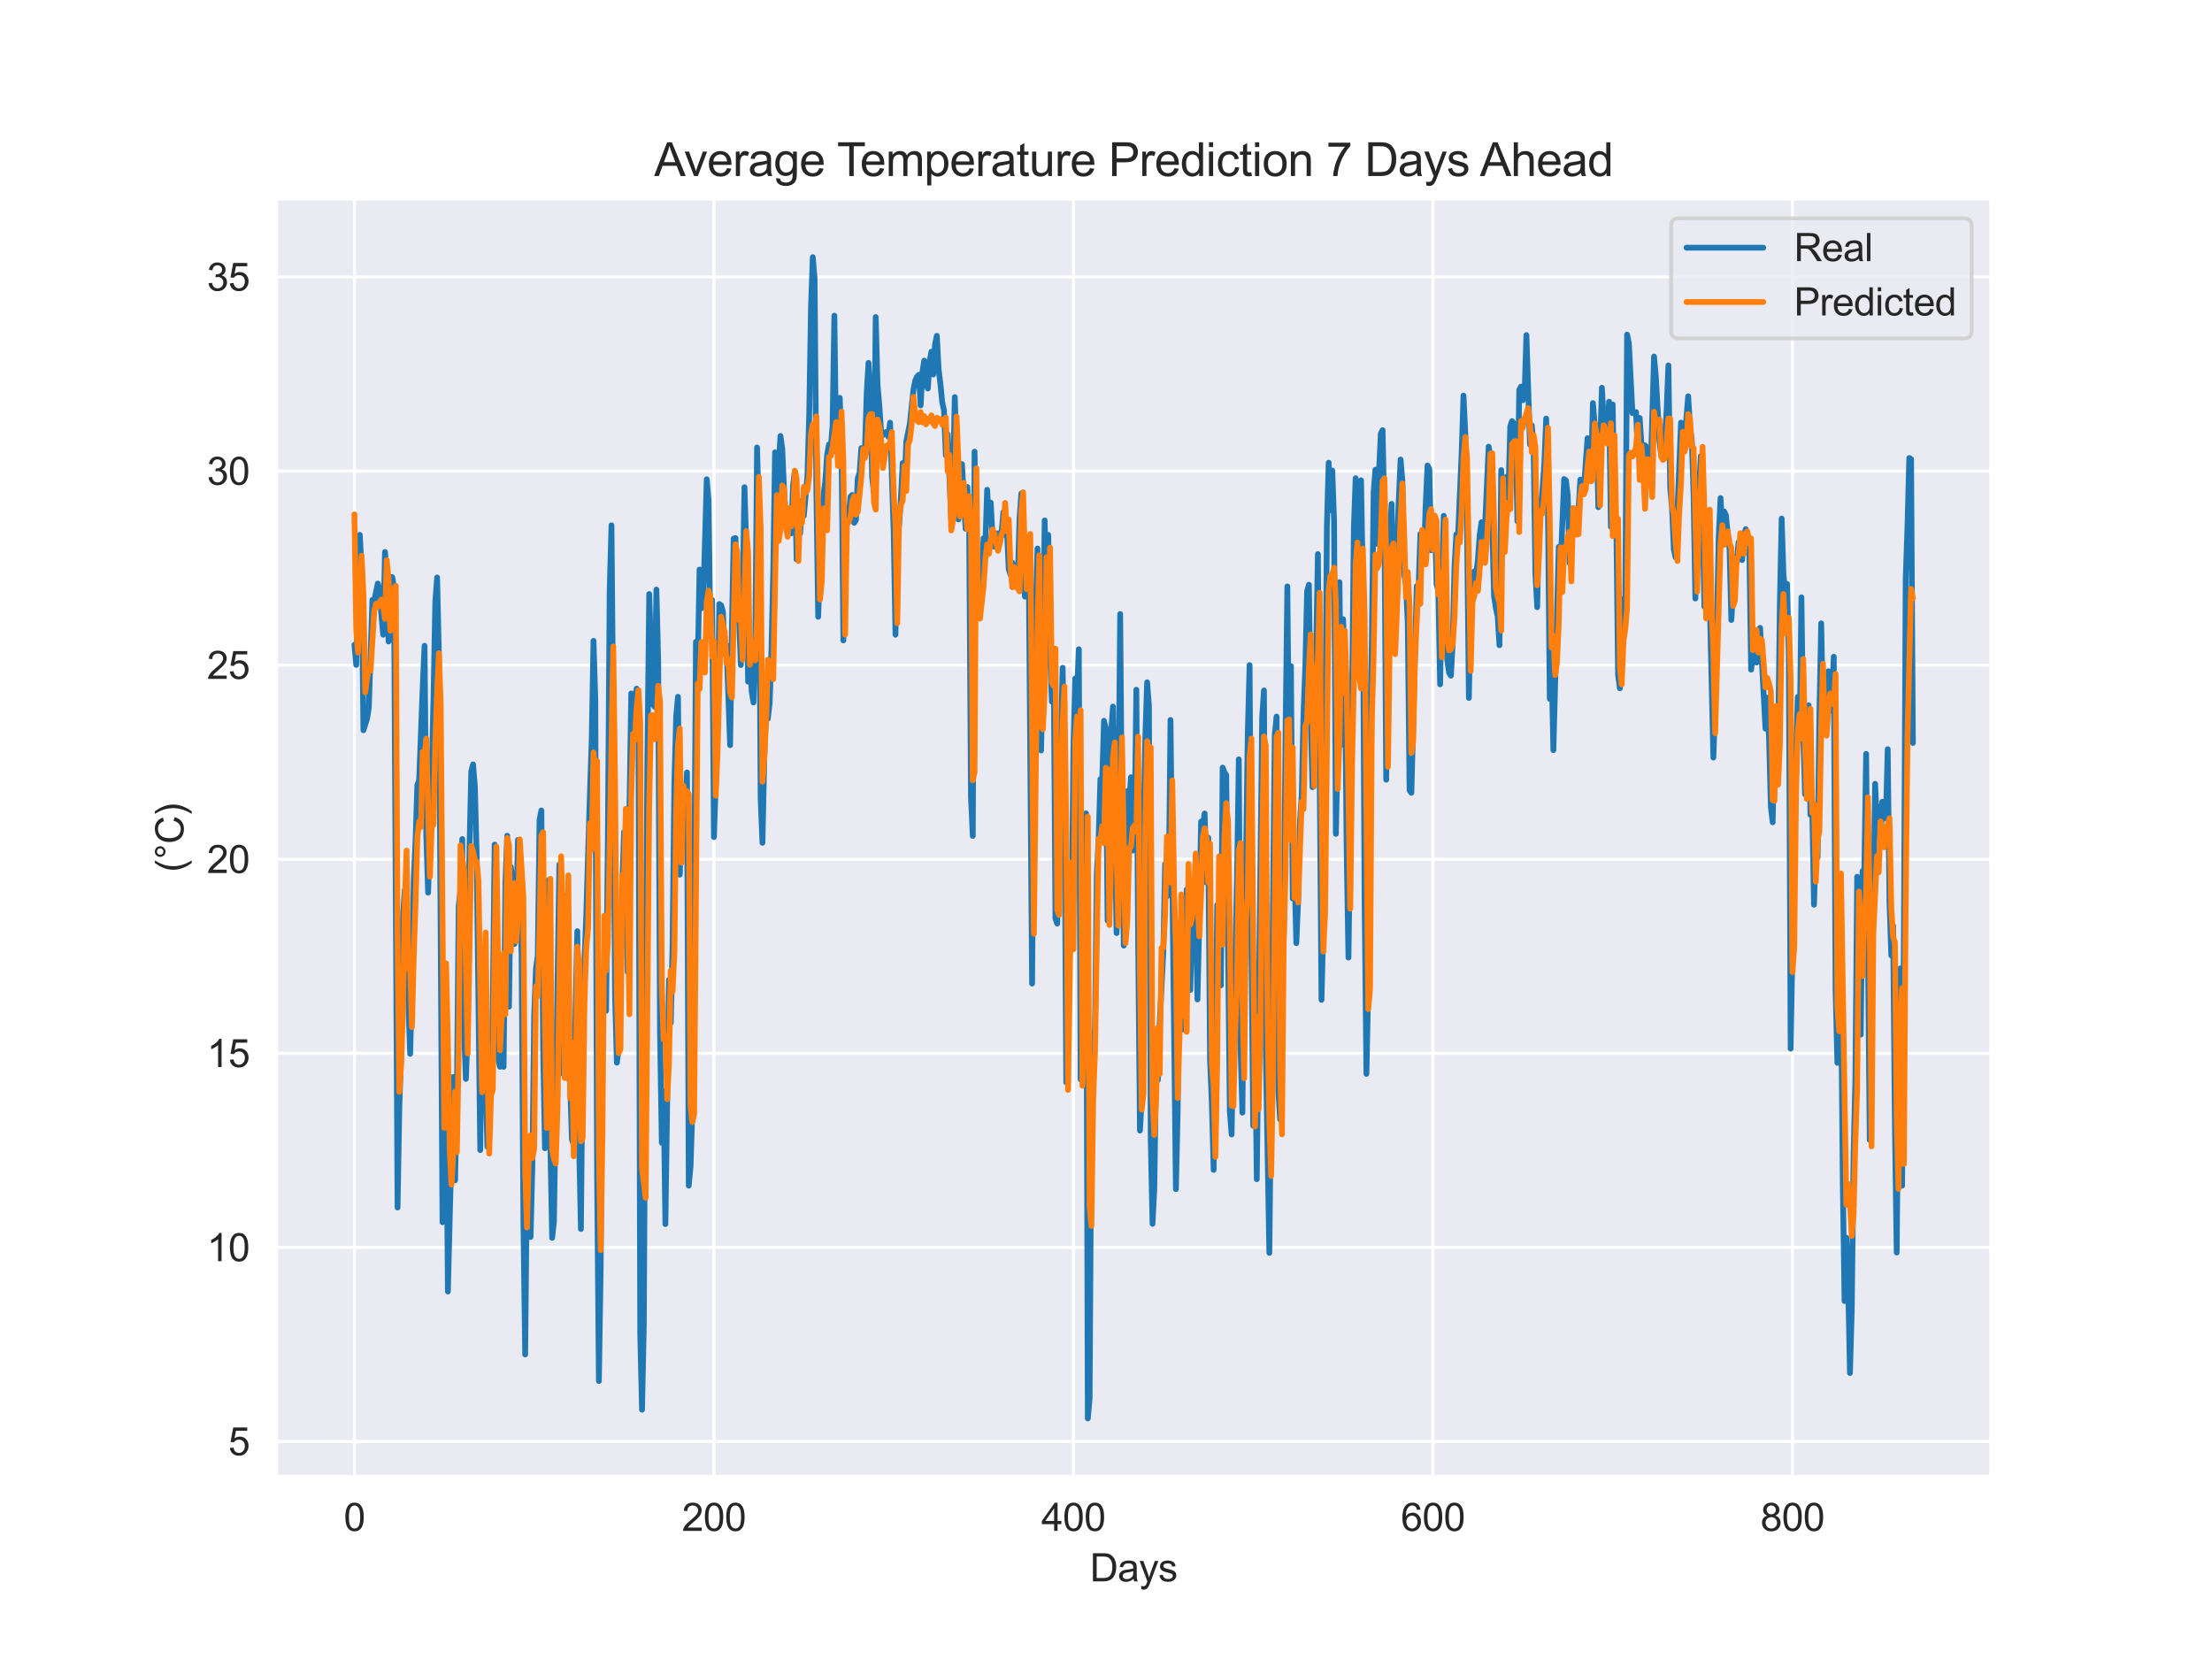 <?xml version="1.0" encoding="utf-8" standalone="no"?>
<!DOCTYPE svg PUBLIC "-//W3C//DTD SVG 1.1//EN"
  "http://www.w3.org/Graphics/SVG/1.1/DTD/svg11.dtd">
<svg xmlns:xlink="http://www.w3.org/1999/xlink" width="576pt" height="432pt" viewBox="0 0 576 432" xmlns="http://www.w3.org/2000/svg" version="1.1">
 <defs>
  <style type="text/css">*{stroke-linejoin: round; stroke-linecap: butt}</style>
 </defs>
 <g id="figure_1">
  <g id="patch_1">
   <path d="M 0 432 
L 576 432 
L 576 0 
L 0 0 
z
" style="fill: #ffffff"/>
  </g>
  <g id="axes_1">
   <g id="patch_2">
    <path d="M 72 384.48 
L 518.4 384.48 
L 518.4 51.84 
L 72 51.84 
z
" style="fill: #eaeaf2"/>
   </g>
   <g id="matplotlib.axis_1">
    <g id="xtick_1">
     <g id="line2d_1">
      <path d="M 92.291 384.48 
L 92.291 51.84 
" clip-path="url(#p5bbcc9fa08)" style="fill: none; stroke: #ffffff; stroke-width: 0.8; stroke-linecap: round"/>
     </g>
     <g id="text_1">
      <!-- 0 -->
      <g style="fill: #262626" transform="translate(89.51 398.638) scale(0.1 -0.1)">
       <defs>
        <path id="ArialMT-30" d="M 266 2259 
Q 266 3072 433 3567 
Q 600 4063 929 4331 
Q 1259 4600 1759 4600 
Q 2128 4600 2406 4451 
Q 2684 4303 2865 4023 
Q 3047 3744 3150 3342 
Q 3253 2941 3253 2259 
Q 3253 1453 3087 958 
Q 2922 463 2592 192 
Q 2263 -78 1759 -78 
Q 1097 -78 719 397 
Q 266 969 266 2259 
z
M 844 2259 
Q 844 1131 1108 757 
Q 1372 384 1759 384 
Q 2147 384 2411 759 
Q 2675 1134 2675 2259 
Q 2675 3391 2411 3762 
Q 2147 4134 1753 4134 
Q 1366 4134 1134 3806 
Q 844 3388 844 2259 
z
" transform="scale(0.016)"/>
       </defs>
       <use xlink:href="#ArialMT-30"/>
      </g>
     </g>
    </g>
    <g id="xtick_2">
     <g id="line2d_2">
      <path d="M 185.905 384.48 
L 185.905 51.84 
" clip-path="url(#p5bbcc9fa08)" style="fill: none; stroke: #ffffff; stroke-width: 0.8; stroke-linecap: round"/>
     </g>
     <g id="text_2">
      <!-- 200 -->
      <g style="fill: #262626" transform="translate(177.564 398.638) scale(0.1 -0.1)">
       <defs>
        <path id="ArialMT-32" d="M 3222 541 
L 3222 0 
L 194 0 
Q 188 203 259 391 
Q 375 700 629 1000 
Q 884 1300 1366 1694 
Q 2113 2306 2375 2664 
Q 2638 3022 2638 3341 
Q 2638 3675 2398 3904 
Q 2159 4134 1775 4134 
Q 1369 4134 1125 3890 
Q 881 3647 878 3216 
L 300 3275 
Q 359 3922 746 4261 
Q 1134 4600 1788 4600 
Q 2447 4600 2831 4234 
Q 3216 3869 3216 3328 
Q 3216 3053 3103 2787 
Q 2991 2522 2730 2228 
Q 2469 1934 1863 1422 
Q 1356 997 1212 845 
Q 1069 694 975 541 
L 3222 541 
z
" transform="scale(0.016)"/>
       </defs>
       <use xlink:href="#ArialMT-32"/>
       <use xlink:href="#ArialMT-30" x="55.615"/>
       <use xlink:href="#ArialMT-30" x="111.23"/>
      </g>
     </g>
    </g>
    <g id="xtick_3">
     <g id="line2d_3">
      <path d="M 279.52 384.48 
L 279.52 51.84 
" clip-path="url(#p5bbcc9fa08)" style="fill: none; stroke: #ffffff; stroke-width: 0.8; stroke-linecap: round"/>
     </g>
     <g id="text_3">
      <!-- 400 -->
      <g style="fill: #262626" transform="translate(271.178 398.638) scale(0.1 -0.1)">
       <defs>
        <path id="ArialMT-34" d="M 2069 0 
L 2069 1097 
L 81 1097 
L 81 1613 
L 2172 4581 
L 2631 4581 
L 2631 1613 
L 3250 1613 
L 3250 1097 
L 2631 1097 
L 2631 0 
L 2069 0 
z
M 2069 1613 
L 2069 3678 
L 634 1613 
L 2069 1613 
z
" transform="scale(0.016)"/>
       </defs>
       <use xlink:href="#ArialMT-34"/>
       <use xlink:href="#ArialMT-30" x="55.615"/>
       <use xlink:href="#ArialMT-30" x="111.23"/>
      </g>
     </g>
    </g>
    <g id="xtick_4">
     <g id="line2d_4">
      <path d="M 373.134 384.48 
L 373.134 51.84 
" clip-path="url(#p5bbcc9fa08)" style="fill: none; stroke: #ffffff; stroke-width: 0.8; stroke-linecap: round"/>
     </g>
     <g id="text_4">
      <!-- 600 -->
      <g style="fill: #262626" transform="translate(364.793 398.638) scale(0.1 -0.1)">
       <defs>
        <path id="ArialMT-36" d="M 3184 3459 
L 2625 3416 
Q 2550 3747 2413 3897 
Q 2184 4138 1850 4138 
Q 1581 4138 1378 3988 
Q 1113 3794 959 3422 
Q 806 3050 800 2363 
Q 1003 2672 1297 2822 
Q 1591 2972 1913 2972 
Q 2475 2972 2870 2558 
Q 3266 2144 3266 1488 
Q 3266 1056 3080 686 
Q 2894 316 2569 119 
Q 2244 -78 1831 -78 
Q 1128 -78 684 439 
Q 241 956 241 2144 
Q 241 3472 731 4075 
Q 1159 4600 1884 4600 
Q 2425 4600 2770 4297 
Q 3116 3994 3184 3459 
z
M 888 1484 
Q 888 1194 1011 928 
Q 1134 663 1356 523 
Q 1578 384 1822 384 
Q 2178 384 2434 671 
Q 2691 959 2691 1453 
Q 2691 1928 2437 2201 
Q 2184 2475 1800 2475 
Q 1419 2475 1153 2201 
Q 888 1928 888 1484 
z
" transform="scale(0.016)"/>
       </defs>
       <use xlink:href="#ArialMT-36"/>
       <use xlink:href="#ArialMT-30" x="55.615"/>
       <use xlink:href="#ArialMT-30" x="111.23"/>
      </g>
     </g>
    </g>
    <g id="xtick_5">
     <g id="line2d_5">
      <path d="M 466.748 384.48 
L 466.748 51.84 
" clip-path="url(#p5bbcc9fa08)" style="fill: none; stroke: #ffffff; stroke-width: 0.8; stroke-linecap: round"/>
     </g>
     <g id="text_5">
      <!-- 800 -->
      <g style="fill: #262626" transform="translate(458.407 398.638) scale(0.1 -0.1)">
       <defs>
        <path id="ArialMT-38" d="M 1131 2484 
Q 781 2613 612 2850 
Q 444 3088 444 3419 
Q 444 3919 803 4259 
Q 1163 4600 1759 4600 
Q 2359 4600 2725 4251 
Q 3091 3903 3091 3403 
Q 3091 3084 2923 2848 
Q 2756 2613 2416 2484 
Q 2838 2347 3058 2040 
Q 3278 1734 3278 1309 
Q 3278 722 2862 322 
Q 2447 -78 1769 -78 
Q 1091 -78 675 323 
Q 259 725 259 1325 
Q 259 1772 486 2073 
Q 713 2375 1131 2484 
z
M 1019 3438 
Q 1019 3113 1228 2906 
Q 1438 2700 1772 2700 
Q 2097 2700 2305 2904 
Q 2513 3109 2513 3406 
Q 2513 3716 2298 3927 
Q 2084 4138 1766 4138 
Q 1444 4138 1231 3931 
Q 1019 3725 1019 3438 
z
M 838 1322 
Q 838 1081 952 856 
Q 1066 631 1291 507 
Q 1516 384 1775 384 
Q 2178 384 2440 643 
Q 2703 903 2703 1303 
Q 2703 1709 2433 1975 
Q 2163 2241 1756 2241 
Q 1359 2241 1098 1978 
Q 838 1716 838 1322 
z
" transform="scale(0.016)"/>
       </defs>
       <use xlink:href="#ArialMT-38"/>
       <use xlink:href="#ArialMT-30" x="55.615"/>
       <use xlink:href="#ArialMT-30" x="111.23"/>
      </g>
     </g>
    </g>
    <g id="text_6">
     <!-- Days -->
     <g style="fill: #262626" transform="translate(283.809 411.783) scale(0.1 -0.1)">
      <defs>
       <path id="ArialMT-44" d="M 494 0 
L 494 4581 
L 2072 4581 
Q 2606 4581 2888 4516 
Q 3281 4425 3559 4188 
Q 3922 3881 4101 3404 
Q 4281 2928 4281 2316 
Q 4281 1794 4159 1391 
Q 4038 988 3847 723 
Q 3656 459 3429 307 
Q 3203 156 2883 78 
Q 2563 0 2147 0 
L 494 0 
z
M 1100 541 
L 2078 541 
Q 2531 541 2789 625 
Q 3047 709 3200 863 
Q 3416 1078 3536 1442 
Q 3656 1806 3656 2325 
Q 3656 3044 3420 3430 
Q 3184 3816 2847 3947 
Q 2603 4041 2063 4041 
L 1100 4041 
L 1100 541 
z
" transform="scale(0.016)"/>
       <path id="ArialMT-61" d="M 2588 409 
Q 2275 144 1986 34 
Q 1697 -75 1366 -75 
Q 819 -75 525 192 
Q 231 459 231 875 
Q 231 1119 342 1320 
Q 453 1522 633 1644 
Q 813 1766 1038 1828 
Q 1203 1872 1538 1913 
Q 2219 1994 2541 2106 
Q 2544 2222 2544 2253 
Q 2544 2597 2384 2738 
Q 2169 2928 1744 2928 
Q 1347 2928 1158 2789 
Q 969 2650 878 2297 
L 328 2372 
Q 403 2725 575 2942 
Q 747 3159 1072 3276 
Q 1397 3394 1825 3394 
Q 2250 3394 2515 3294 
Q 2781 3194 2906 3042 
Q 3031 2891 3081 2659 
Q 3109 2516 3109 2141 
L 3109 1391 
Q 3109 606 3145 398 
Q 3181 191 3288 0 
L 2700 0 
Q 2613 175 2588 409 
z
M 2541 1666 
Q 2234 1541 1622 1453 
Q 1275 1403 1131 1340 
Q 988 1278 909 1158 
Q 831 1038 831 891 
Q 831 666 1001 516 
Q 1172 366 1500 366 
Q 1825 366 2078 508 
Q 2331 650 2450 897 
Q 2541 1088 2541 1459 
L 2541 1666 
z
" transform="scale(0.016)"/>
       <path id="ArialMT-79" d="M 397 -1278 
L 334 -750 
Q 519 -800 656 -800 
Q 844 -800 956 -737 
Q 1069 -675 1141 -563 
Q 1194 -478 1313 -144 
Q 1328 -97 1363 -6 
L 103 3319 
L 709 3319 
L 1400 1397 
Q 1534 1031 1641 628 
Q 1738 1016 1872 1384 
L 2581 3319 
L 3144 3319 
L 1881 -56 
Q 1678 -603 1566 -809 
Q 1416 -1088 1222 -1217 
Q 1028 -1347 759 -1347 
Q 597 -1347 397 -1278 
z
" transform="scale(0.016)"/>
       <path id="ArialMT-73" d="M 197 991 
L 753 1078 
Q 800 744 1014 566 
Q 1228 388 1613 388 
Q 2000 388 2187 545 
Q 2375 703 2375 916 
Q 2375 1106 2209 1216 
Q 2094 1291 1634 1406 
Q 1016 1563 777 1677 
Q 538 1791 414 1992 
Q 291 2194 291 2438 
Q 291 2659 392 2848 
Q 494 3038 669 3163 
Q 800 3259 1026 3326 
Q 1253 3394 1513 3394 
Q 1903 3394 2198 3281 
Q 2494 3169 2634 2976 
Q 2775 2784 2828 2463 
L 2278 2388 
Q 2241 2644 2061 2787 
Q 1881 2931 1553 2931 
Q 1166 2931 1000 2803 
Q 834 2675 834 2503 
Q 834 2394 903 2306 
Q 972 2216 1119 2156 
Q 1203 2125 1616 2013 
Q 2213 1853 2448 1751 
Q 2684 1650 2818 1456 
Q 2953 1263 2953 975 
Q 2953 694 2789 445 
Q 2625 197 2315 61 
Q 2006 -75 1616 -75 
Q 969 -75 630 194 
Q 291 463 197 991 
z
" transform="scale(0.016)"/>
      </defs>
      <use xlink:href="#ArialMT-44"/>
      <use xlink:href="#ArialMT-61" x="72.217"/>
      <use xlink:href="#ArialMT-79" x="127.832"/>
      <use xlink:href="#ArialMT-73" x="177.832"/>
     </g>
    </g>
   </g>
   <g id="matplotlib.axis_2">
    <g id="ytick_1">
     <g id="line2d_6">
      <path d="M 72 375.369 
L 518.4 375.369 
" clip-path="url(#p5bbcc9fa08)" style="fill: none; stroke: #ffffff; stroke-width: 0.8; stroke-linecap: round"/>
     </g>
     <g id="text_7">
      <!-- 5 -->
      <g style="fill: #262626" transform="translate(59.439 378.948) scale(0.1 -0.1)">
       <defs>
        <path id="ArialMT-35" d="M 266 1200 
L 856 1250 
Q 922 819 1161 601 
Q 1400 384 1738 384 
Q 2144 384 2425 690 
Q 2706 997 2706 1503 
Q 2706 1984 2436 2262 
Q 2166 2541 1728 2541 
Q 1456 2541 1237 2417 
Q 1019 2294 894 2097 
L 366 2166 
L 809 4519 
L 3088 4519 
L 3088 3981 
L 1259 3981 
L 1013 2750 
Q 1425 3038 1878 3038 
Q 2478 3038 2890 2622 
Q 3303 2206 3303 1553 
Q 3303 931 2941 478 
Q 2500 -78 1738 -78 
Q 1113 -78 717 272 
Q 322 622 266 1200 
z
" transform="scale(0.016)"/>
       </defs>
       <use xlink:href="#ArialMT-35"/>
      </g>
     </g>
    </g>
    <g id="ytick_2">
     <g id="line2d_7">
      <path d="M 72 324.827 
L 518.4 324.827 
" clip-path="url(#p5bbcc9fa08)" style="fill: none; stroke: #ffffff; stroke-width: 0.8; stroke-linecap: round"/>
     </g>
     <g id="text_8">
      <!-- 10 -->
      <g style="fill: #262626" transform="translate(53.878 328.406) scale(0.1 -0.1)">
       <defs>
        <path id="ArialMT-31" d="M 2384 0 
L 1822 0 
L 1822 3584 
Q 1619 3391 1289 3197 
Q 959 3003 697 2906 
L 697 3450 
Q 1169 3672 1522 3987 
Q 1875 4303 2022 4600 
L 2384 4600 
L 2384 0 
z
" transform="scale(0.016)"/>
       </defs>
       <use xlink:href="#ArialMT-31"/>
       <use xlink:href="#ArialMT-30" x="55.615"/>
      </g>
     </g>
    </g>
    <g id="ytick_3">
     <g id="line2d_8">
      <path d="M 72 274.286 
L 518.4 274.286 
" clip-path="url(#p5bbcc9fa08)" style="fill: none; stroke: #ffffff; stroke-width: 0.8; stroke-linecap: round"/>
     </g>
     <g id="text_9">
      <!-- 15 -->
      <g style="fill: #262626" transform="translate(53.878 277.865) scale(0.1 -0.1)">
       <use xlink:href="#ArialMT-31"/>
       <use xlink:href="#ArialMT-35" x="55.615"/>
      </g>
     </g>
    </g>
    <g id="ytick_4">
     <g id="line2d_9">
      <path d="M 72 223.744 
L 518.4 223.744 
" clip-path="url(#p5bbcc9fa08)" style="fill: none; stroke: #ffffff; stroke-width: 0.8; stroke-linecap: round"/>
     </g>
     <g id="text_10">
      <!-- 20 -->
      <g style="fill: #262626" transform="translate(53.878 227.323) scale(0.1 -0.1)">
       <use xlink:href="#ArialMT-32"/>
       <use xlink:href="#ArialMT-30" x="55.615"/>
      </g>
     </g>
    </g>
    <g id="ytick_5">
     <g id="line2d_10">
      <path d="M 72 173.203 
L 518.4 173.203 
" clip-path="url(#p5bbcc9fa08)" style="fill: none; stroke: #ffffff; stroke-width: 0.8; stroke-linecap: round"/>
     </g>
     <g id="text_11">
      <!-- 25 -->
      <g style="fill: #262626" transform="translate(53.878 176.781) scale(0.1 -0.1)">
       <use xlink:href="#ArialMT-32"/>
       <use xlink:href="#ArialMT-35" x="55.615"/>
      </g>
     </g>
    </g>
    <g id="ytick_6">
     <g id="line2d_11">
      <path d="M 72 122.661 
L 518.4 122.661 
" clip-path="url(#p5bbcc9fa08)" style="fill: none; stroke: #ffffff; stroke-width: 0.8; stroke-linecap: round"/>
     </g>
     <g id="text_12">
      <!-- 30 -->
      <g style="fill: #262626" transform="translate(53.878 126.24) scale(0.1 -0.1)">
       <defs>
        <path id="ArialMT-33" d="M 269 1209 
L 831 1284 
Q 928 806 1161 595 
Q 1394 384 1728 384 
Q 2125 384 2398 659 
Q 2672 934 2672 1341 
Q 2672 1728 2419 1979 
Q 2166 2231 1775 2231 
Q 1616 2231 1378 2169 
L 1441 2663 
Q 1497 2656 1531 2656 
Q 1891 2656 2178 2843 
Q 2466 3031 2466 3422 
Q 2466 3731 2256 3934 
Q 2047 4138 1716 4138 
Q 1388 4138 1169 3931 
Q 950 3725 888 3313 
L 325 3413 
Q 428 3978 793 4289 
Q 1159 4600 1703 4600 
Q 2078 4600 2393 4439 
Q 2709 4278 2876 4000 
Q 3044 3722 3044 3409 
Q 3044 3113 2884 2869 
Q 2725 2625 2413 2481 
Q 2819 2388 3044 2092 
Q 3269 1797 3269 1353 
Q 3269 753 2831 336 
Q 2394 -81 1725 -81 
Q 1122 -81 723 278 
Q 325 638 269 1209 
z
" transform="scale(0.016)"/>
       </defs>
       <use xlink:href="#ArialMT-33"/>
       <use xlink:href="#ArialMT-30" x="55.615"/>
      </g>
     </g>
    </g>
    <g id="ytick_7">
     <g id="line2d_12">
      <path d="M 72 72.119 
L 518.4 72.119 
" clip-path="url(#p5bbcc9fa08)" style="fill: none; stroke: #ffffff; stroke-width: 0.8; stroke-linecap: round"/>
     </g>
     <g id="text_13">
      <!-- 35 -->
      <g style="fill: #262626" transform="translate(53.878 75.698) scale(0.1 -0.1)">
       <use xlink:href="#ArialMT-33"/>
       <use xlink:href="#ArialMT-35" x="55.615"/>
      </g>
     </g>
    </g>
    <g id="text_14">
     <!-- (°C) -->
     <g style="fill: #262626" transform="translate(47.773 227.1) rotate(-90) scale(0.1 -0.1)">
      <defs>
       <path id="ArialMT-28" d="M 1497 -1347 
Q 1031 -759 709 28 
Q 388 816 388 1659 
Q 388 2403 628 3084 
Q 909 3875 1497 4659 
L 1900 4659 
Q 1522 4009 1400 3731 
Q 1209 3300 1100 2831 
Q 966 2247 966 1656 
Q 966 153 1900 -1347 
L 1497 -1347 
z
" transform="scale(0.016)"/>
       <path id="ArialMT-b0" d="M 400 3794 
Q 400 4153 654 4406 
Q 909 4659 1266 4659 
Q 1628 4659 1881 4406 
Q 2134 4153 2134 3794 
Q 2134 3434 1879 3179 
Q 1625 2925 1266 2925 
Q 909 2925 654 3178 
Q 400 3431 400 3794 
z
M 741 3794 
Q 741 3575 895 3420 
Q 1050 3266 1269 3266 
Q 1484 3266 1639 3420 
Q 1794 3575 1794 3794 
Q 1794 4013 1639 4167 
Q 1484 4322 1269 4322 
Q 1050 4322 895 4167 
Q 741 4013 741 3794 
z
" transform="scale(0.016)"/>
       <path id="ArialMT-43" d="M 3763 1606 
L 4369 1453 
Q 4178 706 3683 314 
Q 3188 -78 2472 -78 
Q 1731 -78 1267 223 
Q 803 525 561 1097 
Q 319 1669 319 2325 
Q 319 3041 592 3573 
Q 866 4106 1370 4382 
Q 1875 4659 2481 4659 
Q 3169 4659 3637 4309 
Q 4106 3959 4291 3325 
L 3694 3184 
Q 3534 3684 3231 3912 
Q 2928 4141 2469 4141 
Q 1941 4141 1586 3887 
Q 1231 3634 1087 3207 
Q 944 2781 944 2328 
Q 944 1744 1114 1308 
Q 1284 872 1643 656 
Q 2003 441 2422 441 
Q 2931 441 3284 734 
Q 3638 1028 3763 1606 
z
" transform="scale(0.016)"/>
       <path id="ArialMT-29" d="M 791 -1347 
L 388 -1347 
Q 1322 153 1322 1656 
Q 1322 2244 1188 2822 
Q 1081 3291 891 3722 
Q 769 4003 388 4659 
L 791 4659 
Q 1378 3875 1659 3084 
Q 1900 2403 1900 1659 
Q 1900 816 1576 28 
Q 1253 -759 791 -1347 
z
" transform="scale(0.016)"/>
      </defs>
      <use xlink:href="#ArialMT-28"/>
      <use xlink:href="#ArialMT-b0" x="33.301"/>
      <use xlink:href="#ArialMT-43" x="73.291"/>
      <use xlink:href="#ArialMT-29" x="145.508"/>
     </g>
    </g>
   </g>
   <g id="line2d_13">
    <path d="M 92.291 167.896 
L 92.759 173.146 
L 93.227 146.542 
L 93.695 139.277 
L 94.163 148.22 
L 94.631 190.155 
L 95.567 187.207 
L 96.035 184.343 
L 96.972 156.201 
L 97.44 156.475 
L 98.376 151.954 
L 98.844 153.435 
L 99.312 160.237 
L 99.78 165.277 
L 100.248 143.734 
L 100.716 149.28 
L 101.184 167.039 
L 102.12 150.262 
L 102.588 152.754 
L 103.525 314.438 
L 103.993 287.911 
L 104.461 274.026 
L 104.929 238.429 
L 105.397 231.803 
L 105.865 254.848 
L 106.333 261.208 
L 106.801 274.419 
L 107.269 256.666 
L 107.737 228.911 
L 108.205 219.027 
L 108.673 204.433 
L 109.141 203.205 
L 110.078 178.783 
L 110.546 168.148 
L 111.014 217.918 
L 111.482 232.456 
L 112.418 201.288 
L 112.886 181.57 
L 113.354 156.734 
L 113.822 150.361 
L 114.29 170.9 
L 115.226 318.271 
L 115.694 262.507 
L 116.163 277.648 
L 116.631 336.318 
L 118.035 280.439 
L 118.503 307.362 
L 118.971 284.938 
L 119.439 236.008 
L 119.907 231.852 
L 120.375 218.479 
L 120.843 268.347 
L 121.311 280.947 
L 121.779 268.972 
L 122.247 221.147 
L 122.716 200.867 
L 123.184 199.035 
L 123.652 204.784 
L 124.12 222.431 
L 125.056 299.486 
L 125.524 257.285 
L 125.992 254.869 
L 126.46 282.66 
L 126.928 298.651 
L 127.396 286.809 
L 127.864 284.766 
L 128.332 260.927 
L 128.801 219.925 
L 129.269 261.848 
L 129.737 275.802 
L 130.205 277.781 
L 130.673 260.808 
L 131.141 277.803 
L 131.609 229.837 
L 132.077 217.624 
L 132.545 262.128 
L 133.013 225.731 
L 133.481 229.627 
L 133.949 245.821 
L 134.417 238.078 
L 134.885 218.69 
L 135.354 228.019 
L 135.822 248.896 
L 136.29 317.969 
L 136.758 352.702 
L 137.226 304.365 
L 137.694 297.902 
L 138.162 322.125 
L 138.63 303.214 
L 139.098 264.43 
L 139.566 252.223 
L 140.034 248.79 
L 140.502 213.467 
L 140.97 211.039 
L 141.438 273.113 
L 141.907 299.009 
L 142.843 229.17 
L 143.311 298.103 
L 143.779 322.335 
L 144.247 318.131 
L 145.651 225.134 
L 146.119 245.259 
L 146.587 279.593 
L 147.055 275.1 
L 147.523 233.045 
L 147.991 279.698 
L 148.46 282.12 
L 148.928 296.742 
L 149.396 298.16 
L 149.864 263.539 
L 150.332 242.48 
L 150.8 297.865 
L 151.268 320.026 
L 151.736 271.513 
L 152.204 250.314 
L 152.672 237.861 
L 153.608 206.813 
L 154.076 192.903 
L 154.544 166.875 
L 155.013 181.921 
L 155.481 305.783 
L 155.949 359.61 
L 156.417 329.713 
L 156.885 252.504 
L 157.353 253.784 
L 157.821 263.209 
L 158.289 218.571 
L 158.757 153.976 
L 159.225 136.785 
L 159.693 188.161 
L 160.161 259.271 
L 160.629 276.722 
L 161.097 273.071 
L 162.034 230.827 
L 162.502 216.675 
L 163.438 253.107 
L 163.906 210.681 
L 164.374 180.559 
L 164.842 189.937 
L 165.31 183.774 
L 165.778 179.317 
L 166.246 183.683 
L 166.714 347.334 
L 167.182 367.091 
L 167.65 344.911 
L 168.119 258.744 
L 168.587 197.182 
L 169.055 154.678 
L 169.991 183.36 
L 170.459 184.046 
L 170.927 153.519 
L 171.395 172.522 
L 171.863 268.541 
L 172.331 297.584 
L 172.799 284.113 
L 173.267 318.748 
L 174.203 255.15 
L 174.672 266.353 
L 175.14 245.73 
L 175.608 203.542 
L 176.076 186.631 
L 176.544 181.437 
L 177.012 227.766 
L 177.48 212.471 
L 177.948 215.503 
L 178.416 210.674 
L 178.884 201.141 
L 179.352 308.757 
L 179.82 303.677 
L 180.288 289.048 
L 180.756 235.509 
L 181.225 167.123 
L 181.693 173.238 
L 182.161 148.311 
L 182.629 158.419 
L 183.097 157.759 
L 184.033 124.802 
L 184.501 130.172 
L 184.969 164.302 
L 185.437 156.215 
L 185.905 217.995 
L 186.841 190.345 
L 187.309 157.282 
L 187.778 157.629 
L 188.246 159.284 
L 188.714 170.353 
L 189.182 167.994 
L 190.118 194.044 
L 190.586 163.326 
L 191.054 140.259 
L 191.522 140.119 
L 191.99 160.174 
L 192.458 161.494 
L 192.926 173.17 
L 193.394 154.179 
L 193.862 126.873 
L 194.331 142.295 
L 194.799 177.513 
L 195.267 169.06 
L 195.735 180.005 
L 196.203 182.932 
L 196.671 167.463 
L 197.139 116.519 
L 197.607 134.833 
L 198.075 208.069 
L 198.543 219.469 
L 199.011 197.547 
L 199.479 184.413 
L 199.947 187.144 
L 200.415 183.114 
L 200.884 169.293 
L 201.352 148.739 
L 201.82 117.796 
L 202.288 131.148 
L 203.224 113.521 
L 203.692 116.786 
L 204.16 127.45 
L 204.628 135.212 
L 205.096 136.216 
L 205.564 138.378 
L 206.032 138.89 
L 206.5 126.45 
L 206.968 122.64 
L 207.437 145.664 
L 207.905 137.065 
L 208.373 138.855 
L 208.841 130.341 
L 209.309 134.335 
L 210.245 124.079 
L 210.713 108.081 
L 211.181 80.066 
L 211.649 66.96 
L 212.117 72.569 
L 212.585 127.984 
L 213.053 160.616 
L 213.99 132.804 
L 214.926 125.048 
L 215.394 118.344 
L 215.862 115.74 
L 216.33 116.596 
L 216.798 110.861 
L 217.266 82.193 
L 217.734 117.6 
L 218.202 117.038 
L 218.67 103.603 
L 219.138 117.382 
L 219.606 166.766 
L 220.074 140.189 
L 220.543 136.097 
L 221.011 134.159 
L 221.479 129.309 
L 221.947 128.887 
L 222.415 136.125 
L 222.883 135.416 
L 223.351 124.612 
L 223.819 123.209 
L 224.287 116.687 
L 224.755 119.332 
L 225.223 117.059 
L 225.691 102.204 
L 226.159 94.484 
L 226.627 101.672 
L 227.096 124.254 
L 227.564 128.383 
L 228.032 82.561 
L 228.5 100.079 
L 228.968 105.434 
L 229.436 112.44 
L 229.904 113.297 
L 230.372 112.686 
L 230.84 112.447 
L 231.308 113.718 
L 231.776 110.054 
L 232.712 138.322 
L 233.18 165.284 
L 233.649 138.378 
L 234.117 136.771 
L 234.585 129.976 
L 235.053 120.59 
L 235.521 127.083 
L 235.989 114.967 
L 236.925 110.327 
L 237.861 101.469 
L 238.329 99.103 
L 238.797 98.092 
L 239.265 97.592 
L 239.734 105.568 
L 240.202 96.836 
L 240.67 93.901 
L 241.138 99.959 
L 241.606 101.167 
L 242.074 94.091 
L 242.542 91.578 
L 243.01 97.531 
L 243.478 89.711 
L 243.946 87.443 
L 244.414 96.26 
L 244.882 99.945 
L 245.35 104.74 
L 245.818 106.839 
L 246.287 118.582 
L 246.755 113.058 
L 247.691 135.219 
L 248.159 124.985 
L 248.627 103.399 
L 249.563 135.261 
L 250.031 126.627 
L 250.499 120.857 
L 251.435 137.697 
L 251.903 126.796 
L 252.371 138.462 
L 252.84 207.444 
L 253.308 217.679 
L 253.776 117.607 
L 254.244 150.585 
L 254.712 157.45 
L 255.18 155.738 
L 256.116 140.154 
L 256.584 141.783 
L 257.052 127.533 
L 257.52 135.687 
L 257.988 130.874 
L 258.456 139.936 
L 258.924 142.365 
L 259.393 142.007 
L 259.861 138.876 
L 260.329 141.235 
L 260.797 138.708 
L 261.265 133.373 
L 261.733 139.326 
L 262.201 137.964 
L 262.669 148.185 
L 263.137 149.645 
L 263.605 146.542 
L 264.073 151.329 
L 264.541 150.403 
L 265.009 151.547 
L 265.477 135.114 
L 265.946 128.501 
L 266.414 144.801 
L 266.882 155.359 
L 267.818 139.866 
L 268.754 256.133 
L 269.222 198.438 
L 269.69 159.191 
L 270.158 142.829 
L 270.626 185.452 
L 271.094 195.434 
L 271.562 174.487 
L 272.03 135.521 
L 272.499 156.089 
L 272.967 139.284 
L 273.435 170.03 
L 273.903 182.714 
L 274.371 171.441 
L 274.839 239.194 
L 275.307 240.521 
L 275.775 202.194 
L 276.243 193.244 
L 276.711 173.891 
L 277.179 205.332 
L 277.647 281.846 
L 278.115 267.091 
L 278.583 238.148 
L 279.052 239.293 
L 279.52 194.83 
L 279.988 176.659 
L 280.456 180.391 
L 280.924 169.061 
L 281.392 281.067 
L 281.86 273.703 
L 282.328 254.701 
L 282.796 211.797 
L 283.264 369.36 
L 283.732 364.123 
L 284.2 288.571 
L 284.668 274.588 
L 285.136 267.385 
L 285.605 227.724 
L 286.073 218.613 
L 286.541 202.882 
L 287.009 203.191 
L 287.477 187.698 
L 287.945 189.65 
L 288.413 239.735 
L 288.881 229.332 
L 289.349 190.338 
L 289.817 183.985 
L 290.753 242.971 
L 291.221 211.593 
L 291.689 159.886 
L 292.158 214.078 
L 292.626 246.235 
L 293.094 237.882 
L 293.562 206.005 
L 294.03 209.431 
L 294.498 202.39 
L 294.966 221.463 
L 295.434 215.44 
L 295.902 179.605 
L 296.37 244.979 
L 296.838 294.411 
L 297.306 286.219 
L 297.774 216.451 
L 298.242 191.952 
L 298.711 177.667 
L 299.179 183.76 
L 299.647 296.798 
L 300.115 318.678 
L 300.583 309.538 
L 301.051 276.567 
L 301.519 281.207 
L 301.987 266.403 
L 302.923 247.758 
L 303.391 224.966 
L 303.859 233.452 
L 304.327 232.561 
L 304.795 187.474 
L 306.2 309.651 
L 306.668 288.978 
L 307.136 245.393 
L 307.604 260.899 
L 308.072 268.065 
L 308.54 257.811 
L 309.008 231.62 
L 309.476 249.822 
L 309.944 257.782 
L 310.412 239.882 
L 310.88 229.339 
L 311.348 234.653 
L 311.817 260.26 
L 312.285 239.967 
L 312.753 213.945 
L 313.221 214.808 
L 313.689 211.832 
L 314.157 229.788 
L 314.625 218.128 
L 315.093 275.942 
L 315.561 287.405 
L 316.029 304.639 
L 316.497 274.503 
L 316.965 235.642 
L 317.433 248.573 
L 317.901 256.61 
L 318.37 199.877 
L 318.838 201.113 
L 319.306 201.836 
L 320.242 289.378 
L 320.71 295.408 
L 321.178 265.343 
L 321.646 250.236 
L 322.114 228.988 
L 322.582 197.722 
L 323.05 273.254 
L 323.518 289.736 
L 323.986 243.884 
L 324.454 223.899 
L 324.923 190.794 
L 325.391 173.189 
L 325.859 244.235 
L 326.327 293.155 
L 326.795 267.659 
L 327.263 307.061 
L 328.667 186.666 
L 329.135 179.787 
L 329.603 273.366 
L 330.539 326.259 
L 331.944 191.454 
L 332.412 186.589 
L 332.88 284.071 
L 333.348 291.505 
L 333.816 254.855 
L 334.284 243.469 
L 334.752 191.419 
L 335.22 152.705 
L 335.688 199.828 
L 336.156 173.448 
L 336.624 233.986 
L 337.092 227.338 
L 337.56 245.596 
L 338.029 234.414 
L 338.497 214.254 
L 338.965 207.192 
L 339.433 185.887 
L 339.901 173.673 
L 340.369 153.969 
L 340.837 152.256 
L 341.305 187.796 
L 341.773 204.988 
L 342.241 174.845 
L 342.709 169.63 
L 343.177 144.291 
L 344.113 260.373 
L 344.582 241.504 
L 345.05 196.683 
L 345.518 137.15 
L 345.986 120.494 
L 346.454 132.847 
L 346.922 122.521 
L 347.39 135.739 
L 347.858 217.139 
L 348.326 195.511 
L 348.794 151.589 
L 349.262 194.009 
L 349.73 161.234 
L 350.198 171.876 
L 350.666 221.245 
L 351.135 249.352 
L 352.071 182.405 
L 352.539 137.592 
L 353.007 124.521 
L 353.475 169.391 
L 353.943 173.294 
L 354.411 125.065 
L 354.879 150.955 
L 355.347 235.453 
L 355.815 279.642 
L 356.283 257.045 
L 356.751 189.902 
L 357.22 166.892 
L 357.688 128.214 
L 358.156 122.303 
L 358.624 141.628 
L 359.092 122.563 
L 359.56 112.911 
L 360.028 111.998 
L 360.496 134.868 
L 360.964 203.036 
L 361.432 167.524 
L 361.9 140.8 
L 362.368 131.204 
L 362.836 169.447 
L 363.773 140.631 
L 364.709 119.664 
L 365.177 125.195 
L 365.645 149.406 
L 366.113 152.172 
L 366.581 162.28 
L 367.049 205.788 
L 367.517 206.462 
L 368.921 152.621 
L 369.389 153.161 
L 369.857 139.038 
L 370.326 139.95 
L 370.794 145.468 
L 371.262 131.127 
L 371.73 121.201 
L 372.198 122.163 
L 372.666 143.292 
L 373.134 134.805 
L 373.602 134.496 
L 374.07 152.165 
L 374.538 153.625 
L 375.006 178.201 
L 375.474 151.231 
L 375.942 134.307 
L 376.41 165.79 
L 376.879 171.925 
L 377.347 175.217 
L 377.815 175.952 
L 378.283 167.222 
L 378.751 147.665 
L 379.219 139.178 
L 379.687 139.184 
L 380.623 117.614 
L 381.091 103.013 
L 381.559 112.862 
L 382.027 138.49 
L 382.495 181.744 
L 382.963 157.5 
L 383.432 153.702 
L 383.9 148.788 
L 384.368 149.511 
L 384.836 145.84 
L 385.304 139.368 
L 385.772 135.991 
L 386.24 145.896 
L 386.708 136.974 
L 387.644 116.308 
L 388.112 119.186 
L 389.048 155.246 
L 389.516 158.356 
L 389.985 160.441 
L 390.453 168.01 
L 390.921 122.408 
L 391.389 143.53 
L 391.857 135.573 
L 392.325 124.156 
L 392.793 128.582 
L 393.261 111.1 
L 393.729 109.654 
L 394.197 110.285 
L 394.665 112.707 
L 395.133 135.753 
L 395.601 101.56 
L 396.069 100.668 
L 396.538 104.199 
L 397.006 102.269 
L 397.474 87.254 
L 398.41 115.754 
L 398.878 110.742 
L 399.346 116.287 
L 399.814 149.28 
L 400.282 158.117 
L 400.75 135.528 
L 401.218 132.152 
L 401.686 127.118 
L 402.154 120.478 
L 402.622 108.994 
L 403.091 133.956 
L 403.559 181.973 
L 404.027 173.315 
L 404.495 195.355 
L 405.899 142.427 
L 406.367 147.476 
L 407.303 124.739 
L 407.771 125.111 
L 408.239 128.979 
L 408.707 146.648 
L 409.175 134.545 
L 409.644 132.355 
L 410.112 137.662 
L 410.58 138.532 
L 411.048 132.552 
L 411.516 124.9 
L 411.984 127.624 
L 412.452 126.999 
L 413.388 114.105 
L 413.856 122.844 
L 414.324 122.921 
L 414.792 104.957 
L 415.26 110.641 
L 415.728 110.696 
L 416.197 132.074 
L 417.133 100.963 
L 417.601 109.548 
L 418.069 114.82 
L 418.537 112.258 
L 419.005 104.599 
L 419.473 137.19 
L 419.941 105.308 
L 420.409 135.528 
L 420.877 135.612 
L 421.345 175.682 
L 421.813 179.234 
L 422.281 161.775 
L 422.75 155.943 
L 423.218 156.19 
L 423.686 87.124 
L 424.154 89.388 
L 425.09 107.583 
L 425.558 107.52 
L 426.026 107.309 
L 426.494 118.239 
L 426.962 108.818 
L 427.43 115.648 
L 427.898 124.655 
L 428.366 115.964 
L 428.834 116.575 
L 429.771 124.767 
L 430.707 92.841 
L 431.175 98.015 
L 432.111 114.757 
L 432.579 118.59 
L 433.047 116.87 
L 433.515 114.006 
L 433.983 106.895 
L 434.451 95.144 
L 434.919 127.175 
L 435.387 132.109 
L 435.856 143.018 
L 436.324 145.152 
L 437.728 110.047 
L 438.196 116.912 
L 438.664 116.322 
L 439.132 108.818 
L 439.6 103.181 
L 440.068 110.994 
L 440.536 114.56 
L 441.004 128.768 
L 441.472 155.857 
L 441.94 133.169 
L 442.409 127.961 
L 442.877 118.779 
L 443.345 132.39 
L 443.813 157.963 
L 444.749 136.448 
L 446.153 197.273 
L 446.621 184.511 
L 447.557 139.67 
L 448.025 129.695 
L 448.493 138.413 
L 448.962 133.169 
L 449.43 134.194 
L 449.898 139.08 
L 450.366 142.779 
L 450.834 161.438 
L 451.77 145.117 
L 452.238 146.331 
L 452.706 141.193 
L 453.174 143.973 
L 453.642 145.833 
L 454.11 139.48 
L 454.578 137.781 
L 455.046 140.947 
L 455.515 142.653 
L 455.983 174.382 
L 456.919 166.948 
L 457.387 172.536 
L 457.855 164.168 
L 458.323 163.494 
L 459.259 180.931 
L 459.727 189.755 
L 460.195 181.668 
L 460.663 192.303 
L 461.131 210.126 
L 461.599 214.127 
L 462.068 191.341 
L 462.536 202.461 
L 463.004 195.223 
L 463.472 157.191 
L 463.94 135.023 
L 464.408 149.617 
L 464.876 154.193 
L 465.344 152.066 
L 465.812 170.802 
L 466.28 273.064 
L 467.684 195.265 
L 468.153 181.472 
L 468.621 192.668 
L 469.089 155.548 
L 469.557 190.527 
L 470.025 206.827 
L 470.493 199.611 
L 470.961 183.641 
L 471.429 212.183 
L 471.897 210.098 
L 472.365 235.593 
L 472.833 219.666 
L 473.301 223.246 
L 473.769 185.782 
L 474.237 162.315 
L 474.706 186.435 
L 475.174 188.821 
L 475.642 179.394 
L 476.11 174.81 
L 476.578 185.157 
L 477.046 181.746 
L 477.514 171.005 
L 477.982 257.937 
L 478.45 276.771 
L 478.918 230.778 
L 479.386 255.719 
L 479.854 307.713 
L 480.322 338.803 
L 480.79 322.314 
L 481.259 334.472 
L 481.727 357.525 
L 482.195 341.064 
L 482.663 301.087 
L 483.131 281.305 
L 483.599 228.307 
L 484.067 264.149 
L 484.535 269.421 
L 485.003 226.833 
L 485.471 226.419 
L 485.939 196.304 
L 486.875 296.833 
L 487.343 251.535 
L 487.812 237.381 
L 488.28 204.101 
L 488.748 214.324 
L 489.216 210.063 
L 489.684 219.813 
L 490.152 208.778 
L 490.62 209.115 
L 491.088 213.173 
L 491.556 195.087 
L 492.024 234.983 
L 492.492 248.797 
L 492.96 241.02 
L 493.428 293.069 
L 493.896 326.161 
L 494.365 275.879 
L 494.833 252.17 
L 495.301 308.752 
L 495.769 245.786 
L 496.237 150.873 
L 496.705 136.981 
L 497.173 119.256 
L 497.641 119.565 
L 498.109 193.463 
L 498.109 193.463 
" clip-path="url(#p5bbcc9fa08)" style="fill: none; stroke: #1f77b4; stroke-width: 1.5; stroke-linecap: round"/>
   </g>
   <g id="line2d_14">
    <path d="M 92.291 133.943 
L 92.759 164.251 
L 93.227 169.923 
L 93.695 152.139 
L 94.163 144.716 
L 94.631 154.618 
L 95.099 180.289 
L 95.567 176.554 
L 96.035 174.392 
L 96.504 174.61 
L 97.44 159.28 
L 97.908 157.224 
L 98.376 158.011 
L 99.312 156.118 
L 99.78 157.833 
L 100.248 161.14 
L 100.716 145.879 
L 101.184 150.835 
L 101.652 164.256 
L 102.12 160.873 
L 102.588 153.135 
L 103.057 152.534 
L 103.525 245.508 
L 103.993 284.338 
L 104.461 276.859 
L 104.929 263.446 
L 105.397 235.921 
L 105.865 221.49 
L 106.333 252.377 
L 106.801 250.444 
L 107.269 267.442 
L 107.737 249.159 
L 108.205 235.587 
L 108.673 218.022 
L 109.141 213.895 
L 109.61 215.357 
L 110.078 195.787 
L 110.546 196.691 
L 111.014 192.338 
L 111.95 228.309 
L 112.418 214.973 
L 112.886 214.749 
L 113.354 193.589 
L 113.822 180.18 
L 114.29 170.103 
L 114.758 183.255 
L 115.694 293.707 
L 116.163 250.884 
L 116.631 271.916 
L 117.099 299.369 
L 117.567 308.488 
L 118.035 300.171 
L 118.503 284.236 
L 118.971 299.986 
L 119.439 273.595 
L 119.907 220.126 
L 120.843 226.731 
L 121.779 274.313 
L 122.716 220.289 
L 123.184 221.649 
L 123.652 223.932 
L 124.12 224.326 
L 124.588 229.083 
L 125.524 284.412 
L 125.992 270.53 
L 126.46 242.822 
L 126.928 276.941 
L 127.396 300.409 
L 127.864 285.135 
L 128.332 283.779 
L 128.801 244.804 
L 129.269 220.455 
L 129.737 253.622 
L 130.205 273.507 
L 130.673 264.013 
L 131.141 248.214 
L 131.609 264.116 
L 132.077 218.209 
L 132.545 220 
L 133.013 247.685 
L 133.481 231.84 
L 133.949 229.998 
L 134.417 245.09 
L 134.885 239.144 
L 135.354 218.561 
L 136.29 233.995 
L 136.758 305.089 
L 137.226 319.631 
L 137.694 301.278 
L 138.162 295.63 
L 138.63 301.537 
L 139.098 299.21 
L 139.566 256.84 
L 140.034 259.383 
L 140.502 241.313 
L 140.97 217.529 
L 141.438 216.696 
L 141.907 267.577 
L 142.375 293.742 
L 142.843 250.709 
L 143.311 228.844 
L 143.779 299.249 
L 144.247 301.762 
L 144.715 302.989 
L 145.183 288.316 
L 146.119 222.957 
L 146.587 240.445 
L 147.055 280.74 
L 147.523 269.571 
L 147.991 227.921 
L 148.46 285.999 
L 148.928 271.384 
L 149.396 301.09 
L 149.864 289.943 
L 150.332 246.496 
L 150.8 250.901 
L 151.268 297.183 
L 151.736 296.303 
L 152.204 260.877 
L 152.672 246.796 
L 153.14 241.606 
L 153.608 214.349 
L 154.076 221.34 
L 154.544 195.924 
L 155.013 200.262 
L 155.481 198.174 
L 155.949 298.748 
L 156.417 325.539 
L 156.885 295.079 
L 157.353 238.463 
L 157.821 252.737 
L 158.289 245.645 
L 159.693 168.342 
L 160.161 203.954 
L 160.629 258.913 
L 161.097 274.238 
L 161.566 273.245 
L 162.034 227.866 
L 162.502 229.156 
L 162.97 210.606 
L 163.906 264.103 
L 164.374 207.052 
L 164.842 191.104 
L 165.31 192.764 
L 165.778 184.305 
L 166.246 179.735 
L 166.714 188.142 
L 167.182 304.198 
L 168.119 311.913 
L 169.055 209.089 
L 169.523 186.256 
L 169.991 186.242 
L 170.459 192.52 
L 170.927 189.435 
L 171.395 178.553 
L 171.863 182.628 
L 172.331 256.271 
L 172.799 270.701 
L 173.267 269.562 
L 173.735 286.235 
L 174.203 276.86 
L 174.672 252.71 
L 175.14 258.17 
L 175.608 248.04 
L 176.076 210.954 
L 176.544 193.997 
L 177.012 189.706 
L 177.48 224.671 
L 177.948 204.566 
L 178.416 207.197 
L 178.884 206.017 
L 179.352 206.843 
L 179.82 287.883 
L 180.288 292.202 
L 180.756 290.178 
L 181.693 177.944 
L 182.161 179.398 
L 182.629 167.199 
L 183.565 175.108 
L 184.033 156.689 
L 184.501 153.802 
L 184.969 155.479 
L 185.437 171 
L 185.905 166.985 
L 186.373 207.224 
L 186.841 196.133 
L 187.778 160.564 
L 188.714 164.678 
L 189.182 172.698 
L 189.65 171.59 
L 190.118 180.394 
L 190.586 181.62 
L 191.522 141.752 
L 191.99 143.748 
L 192.458 161.47 
L 192.926 159.989 
L 193.394 171.778 
L 194.331 138.298 
L 194.799 143.708 
L 195.267 173.102 
L 195.735 167.027 
L 196.203 170.705 
L 196.671 171.933 
L 197.139 161.07 
L 197.607 124.173 
L 198.075 137.498 
L 198.543 203.577 
L 199.011 197.409 
L 199.479 188.045 
L 199.947 171.784 
L 200.415 175.185 
L 200.884 175.904 
L 201.352 176.854 
L 202.288 128.93 
L 202.756 140.89 
L 203.224 137.915 
L 203.692 126.418 
L 204.16 127.204 
L 204.628 137.111 
L 205.096 139.779 
L 205.564 132.295 
L 206.032 137.048 
L 206.5 136.324 
L 206.968 122.572 
L 207.437 124.599 
L 207.905 146.081 
L 208.373 131.575 
L 208.841 136.179 
L 209.309 126.757 
L 209.777 128.302 
L 210.245 127.588 
L 210.713 123.991 
L 211.181 113.115 
L 211.649 110.496 
L 212.117 112.212 
L 212.585 108.4 
L 213.521 156.123 
L 213.99 151.483 
L 214.458 132.357 
L 215.394 138.1 
L 215.862 118.994 
L 216.33 118.732 
L 216.798 116.323 
L 217.734 109.897 
L 218.202 121.298 
L 218.67 121.354 
L 219.138 107.205 
L 219.606 120.015 
L 220.074 165.257 
L 220.543 136.383 
L 221.011 135.958 
L 221.479 134.588 
L 221.947 130.469 
L 222.415 129.171 
L 222.883 134.023 
L 223.351 133.315 
L 224.287 124.377 
L 224.755 116.918 
L 225.223 119.256 
L 225.691 117.319 
L 226.159 108.904 
L 226.627 107.857 
L 227.096 107.79 
L 227.564 130.722 
L 228.032 132.706 
L 228.5 109.264 
L 228.968 110.781 
L 229.436 114.551 
L 229.904 121.893 
L 230.84 116.056 
L 231.308 116.508 
L 231.776 114.989 
L 232.244 112.486 
L 232.712 128.247 
L 233.18 136.761 
L 233.649 162.29 
L 234.117 135.122 
L 234.585 131.559 
L 235.053 130.361 
L 235.521 121.326 
L 235.989 127.881 
L 236.457 115.684 
L 236.925 114.601 
L 237.393 110.555 
L 237.861 103.32 
L 238.329 108.005 
L 238.797 109.525 
L 239.265 109.927 
L 239.734 107.3 
L 240.202 109.977 
L 240.67 108.341 
L 241.138 110.517 
L 241.606 109.047 
L 242.074 109.681 
L 242.542 108.146 
L 243.01 110.229 
L 243.478 110.94 
L 243.946 108.804 
L 244.882 109.163 
L 245.35 110.601 
L 245.818 109.225 
L 246.287 108.756 
L 246.755 122.722 
L 247.223 118.469 
L 247.691 138.121 
L 248.627 133.036 
L 249.095 108.463 
L 249.563 120.04 
L 250.031 134.519 
L 250.499 129.25 
L 250.967 125.73 
L 251.435 132.75 
L 251.903 137.839 
L 252.371 129.226 
L 252.84 135.167 
L 253.308 203.191 
L 253.776 201.013 
L 254.244 121.972 
L 254.712 160.54 
L 255.18 161.093 
L 256.116 152.666 
L 256.584 145.686 
L 257.052 141.763 
L 257.52 144.222 
L 257.988 140.606 
L 258.456 137.865 
L 258.924 138.946 
L 259.861 143.434 
L 260.329 141.641 
L 260.797 139.133 
L 261.265 138.111 
L 261.733 130.977 
L 262.201 138.319 
L 262.669 135.284 
L 263.137 148.001 
L 263.605 152.927 
L 264.073 147.645 
L 264.541 152.877 
L 265.009 153.165 
L 265.477 154.009 
L 265.946 133.127 
L 266.414 128.18 
L 266.882 144.958 
L 267.35 153.417 
L 268.286 139.033 
L 269.222 243.164 
L 270.158 164.037 
L 270.626 144.61 
L 271.094 188.889 
L 271.562 189.913 
L 272.03 180.096 
L 272.499 145.121 
L 272.967 161.627 
L 273.435 142.617 
L 273.903 177.635 
L 274.371 178.593 
L 274.839 168.92 
L 275.307 236.974 
L 275.775 238.239 
L 276.243 204.196 
L 276.711 187.449 
L 277.179 178.754 
L 277.647 215.721 
L 278.115 283.817 
L 279.052 224.557 
L 279.52 247.207 
L 279.988 192.907 
L 280.456 186.608 
L 280.924 191.982 
L 281.392 184.954 
L 281.86 282.731 
L 282.328 271.452 
L 282.796 254.436 
L 283.264 212.646 
L 283.732 313.931 
L 284.2 319.216 
L 284.668 286.399 
L 285.136 273.739 
L 286.073 218.43 
L 286.541 219.203 
L 287.009 215.177 
L 287.477 219.602 
L 287.945 199.912 
L 288.413 200.263 
L 288.881 240.858 
L 289.349 222.209 
L 289.817 197.155 
L 290.285 193.307 
L 290.753 222.105 
L 291.221 241.031 
L 292.158 192.008 
L 293.094 245.573 
L 293.562 239.4 
L 294.03 220.773 
L 294.498 220.549 
L 294.966 215.545 
L 295.434 214.924 
L 295.902 216.521 
L 296.37 191.795 
L 296.838 252.729 
L 297.306 288.966 
L 297.774 284.655 
L 298.242 216.275 
L 298.711 192.992 
L 299.179 195.431 
L 299.647 194.6 
L 300.115 285.09 
L 300.583 295.541 
L 301.051 286.525 
L 301.519 267.627 
L 301.987 279.638 
L 302.455 246.844 
L 302.923 246.781 
L 303.391 238.593 
L 303.859 217.803 
L 304.795 229.827 
L 305.264 203.2 
L 305.732 231.28 
L 306.2 247.339 
L 306.668 285.933 
L 307.136 270.177 
L 307.604 232.916 
L 308.072 264.528 
L 308.54 258.912 
L 309.008 268.701 
L 309.476 224.956 
L 309.944 240.792 
L 310.412 239.033 
L 310.88 234.578 
L 311.348 222.26 
L 312.285 243.822 
L 312.753 233.049 
L 313.221 217.881 
L 313.689 215.663 
L 314.157 218.117 
L 314.625 229.758 
L 315.093 219.667 
L 315.561 277.158 
L 316.029 282.779 
L 316.497 301.251 
L 316.965 275.941 
L 317.433 222.995 
L 317.901 242.435 
L 318.37 246.016 
L 318.838 217.95 
L 319.306 209.146 
L 319.774 213.978 
L 320.242 240.482 
L 320.71 287.916 
L 321.178 288.052 
L 321.646 268.546 
L 322.114 255.781 
L 322.582 221.447 
L 323.05 219.517 
L 323.518 259.11 
L 323.986 280.812 
L 324.454 239.618 
L 324.923 233.07 
L 325.391 197.115 
L 325.859 192.303 
L 326.795 293.335 
L 327.263 264.815 
L 327.731 288.851 
L 328.199 269.364 
L 328.667 220.411 
L 329.135 191.748 
L 329.603 194.127 
L 330.071 265.103 
L 330.539 292.173 
L 331.007 306.206 
L 331.476 278.172 
L 332.412 191.807 
L 332.88 190.789 
L 333.348 278.833 
L 333.816 295.374 
L 334.284 245.092 
L 334.752 227.156 
L 335.22 187.624 
L 335.688 187.335 
L 336.156 218.782 
L 336.624 194.681 
L 337.092 233.827 
L 337.56 230.353 
L 338.029 235.012 
L 338.965 208.787 
L 339.433 210.684 
L 339.901 189.108 
L 340.369 187.929 
L 340.837 173.855 
L 341.305 165.206 
L 342.241 204.722 
L 342.709 175.443 
L 343.177 171.97 
L 343.645 154.372 
L 344.113 207.915 
L 344.582 247.801 
L 345.05 237.787 
L 345.986 153.675 
L 346.454 149.831 
L 346.922 149.772 
L 347.39 147.814 
L 347.858 156.996 
L 348.326 205.469 
L 348.794 192.804 
L 349.262 163.215 
L 349.73 180.503 
L 350.198 164.238 
L 350.666 178.254 
L 351.603 236.627 
L 352.071 199.265 
L 352.539 177.614 
L 353.007 147.07 
L 353.475 141.254 
L 353.943 176.169 
L 354.411 179.291 
L 354.879 142.822 
L 355.347 159.824 
L 356.283 262.773 
L 356.751 257.538 
L 357.22 187.969 
L 357.688 170.742 
L 358.156 144.413 
L 358.624 147.991 
L 359.092 146.836 
L 359.56 139.814 
L 360.028 125.233 
L 360.496 124.545 
L 360.964 145.089 
L 361.432 199.666 
L 361.9 165.523 
L 362.368 142.915 
L 362.836 141.504 
L 363.304 170.349 
L 364.709 135.567 
L 365.177 125.888 
L 365.645 138.854 
L 366.113 155.499 
L 366.581 148.964 
L 367.049 158.032 
L 367.517 196.079 
L 367.985 193.145 
L 368.453 172.077 
L 369.389 151.7 
L 369.857 157.243 
L 370.326 138.005 
L 370.794 143.232 
L 371.262 146.961 
L 372.198 133.76 
L 372.666 132.573 
L 373.134 143.106 
L 373.602 134.245 
L 374.07 135.546 
L 374.538 154.791 
L 375.006 149.034 
L 375.474 171.174 
L 375.942 150.376 
L 376.41 135.317 
L 376.879 165.958 
L 377.347 169.364 
L 377.815 169.11 
L 378.283 167.635 
L 378.751 160.834 
L 379.219 147.371 
L 379.687 140 
L 380.155 141.257 
L 380.623 133.081 
L 381.091 119.558 
L 381.559 113.808 
L 382.027 119.422 
L 382.963 174.69 
L 383.432 156.829 
L 383.9 155.197 
L 384.368 151.798 
L 384.836 153.882 
L 385.304 148.493 
L 385.772 141.099 
L 386.24 141.262 
L 386.708 146.558 
L 387.176 140.785 
L 387.644 133.037 
L 388.112 118.107 
L 388.58 118.033 
L 389.516 153.039 
L 389.985 155.467 
L 390.453 156.812 
L 390.921 164.208 
L 391.389 124.572 
L 391.857 143.718 
L 392.325 134.56 
L 392.793 130.908 
L 393.261 132.585 
L 393.729 115.609 
L 394.197 115.045 
L 394.665 114.836 
L 395.133 116.018 
L 395.601 138.555 
L 396.069 109.638 
L 396.538 111.456 
L 397.006 108.96 
L 397.942 106.258 
L 398.41 110.538 
L 398.878 117.745 
L 399.346 113.269 
L 399.814 116.364 
L 400.282 152.388 
L 400.75 144.785 
L 401.218 132.873 
L 401.686 133.687 
L 402.154 129.007 
L 402.622 121.342 
L 403.091 111.382 
L 403.559 135.641 
L 404.027 168.61 
L 404.495 165.527 
L 404.963 175.794 
L 405.431 172.599 
L 405.899 162.332 
L 406.367 142.56 
L 406.835 154.148 
L 407.303 142.479 
L 407.771 143.471 
L 408.239 139.633 
L 408.707 138.465 
L 409.175 151.406 
L 409.644 132.364 
L 410.112 132.45 
L 410.58 139.234 
L 411.048 139.11 
L 411.516 129.052 
L 411.984 126.532 
L 412.452 128.727 
L 412.92 127.492 
L 413.388 121.385 
L 413.856 117.548 
L 414.324 125.344 
L 414.792 124.742 
L 415.26 110.267 
L 415.728 113.082 
L 416.197 113.568 
L 416.665 131.62 
L 417.133 114.966 
L 417.601 110.725 
L 418.069 112.242 
L 418.537 115.537 
L 419.005 114.414 
L 419.473 110.238 
L 419.941 139.597 
L 420.409 113.378 
L 420.877 136.89 
L 421.345 135.136 
L 421.813 173.627 
L 422.281 178.225 
L 422.75 167.029 
L 423.218 163.822 
L 423.686 158.338 
L 424.154 118.628 
L 424.622 117.859 
L 425.09 118.885 
L 425.558 118.149 
L 426.026 116.294 
L 426.494 110.599 
L 426.962 124.974 
L 427.43 116.059 
L 427.898 122.536 
L 428.366 132.498 
L 428.834 119.551 
L 429.303 119.67 
L 429.771 121.953 
L 430.239 129.444 
L 430.707 107.195 
L 431.175 110.545 
L 431.643 110.279 
L 432.111 109.262 
L 432.579 118.961 
L 433.047 119.781 
L 433.515 119.352 
L 433.983 115.609 
L 434.451 108.955 
L 434.919 109.026 
L 435.387 131.545 
L 435.856 133.911 
L 436.324 141.255 
L 436.792 146.086 
L 437.26 133.423 
L 437.728 125.821 
L 438.196 112.442 
L 438.664 117.569 
L 439.132 115.835 
L 439.6 107.828 
L 440.068 108.926 
L 440.536 116.227 
L 441.004 116.661 
L 441.94 154.07 
L 442.409 132.89 
L 442.877 126.972 
L 443.345 116.346 
L 443.813 133.208 
L 444.281 161.054 
L 444.749 150.219 
L 445.217 132.714 
L 445.685 158.488 
L 446.153 169.642 
L 446.621 190.939 
L 448.025 141.601 
L 448.493 136.751 
L 448.962 141.858 
L 449.43 139.406 
L 449.898 138.385 
L 450.366 141.428 
L 450.834 142.624 
L 451.302 157.806 
L 451.77 156.394 
L 452.238 145.184 
L 452.706 144.951 
L 453.174 138.835 
L 453.642 143.452 
L 454.11 144.187 
L 454.578 138.79 
L 455.046 138.362 
L 455.515 141.515 
L 455.983 140.202 
L 456.451 169.311 
L 456.919 165.27 
L 457.387 164.024 
L 457.855 169.9 
L 458.323 166.295 
L 458.791 166.705 
L 459.727 179.009 
L 460.195 176.539 
L 460.663 178.07 
L 461.131 180.057 
L 461.599 208.341 
L 462.068 208.531 
L 462.536 183.822 
L 463.004 204.35 
L 463.472 193.994 
L 463.94 163.551 
L 464.408 154.663 
L 464.876 164.915 
L 465.344 161.367 
L 465.812 160.863 
L 466.28 176.513 
L 466.748 253.144 
L 467.216 246.526 
L 467.684 206.813 
L 468.153 190.481 
L 468.621 185.96 
L 469.089 192.377 
L 469.557 171.585 
L 470.025 193.977 
L 470.493 208.06 
L 470.961 203.394 
L 471.429 184.561 
L 471.897 211.636 
L 472.365 209.295 
L 472.833 229.598 
L 473.301 218.841 
L 473.769 216.286 
L 474.237 189.389 
L 474.706 172.839 
L 475.174 191.01 
L 475.642 191.55 
L 476.11 184.466 
L 476.578 180.578 
L 477.514 183.386 
L 477.982 175.494 
L 478.45 262.002 
L 478.918 268.541 
L 479.386 227.46 
L 480.79 313.765 
L 481.259 308.3 
L 481.727 312.894 
L 482.195 321.83 
L 482.663 316.294 
L 483.131 297.347 
L 483.599 283.448 
L 484.067 232.156 
L 484.535 244.933 
L 485.003 254.165 
L 485.471 239.025 
L 485.939 233.028 
L 486.407 207.611 
L 486.875 237.365 
L 487.343 298.519 
L 487.812 243.04 
L 488.748 222.906 
L 489.216 227.159 
L 489.684 213.882 
L 490.152 217.834 
L 490.62 220.642 
L 491.088 215.688 
L 491.556 214.79 
L 492.024 213.076 
L 492.492 236.577 
L 492.96 243.898 
L 493.428 245.372 
L 493.896 291.301 
L 494.365 309.617 
L 494.833 266.072 
L 495.301 257.288 
L 495.769 303.12 
L 496.237 234.496 
L 496.705 191.861 
L 497.641 153.341 
L 498.109 155.804 
L 498.109 155.804 
" clip-path="url(#p5bbcc9fa08)" style="fill: none; stroke: #ff7f0e; stroke-width: 1.5; stroke-linecap: round"/>
   </g>
   <g id="patch_3">
    <path d="M 72 384.48 
L 72 51.84 
" style="fill: none; stroke: #ffffff; stroke-width: 0.8; stroke-linejoin: miter; stroke-linecap: square"/>
   </g>
   <g id="patch_4">
    <path d="M 518.4 384.48 
L 518.4 51.84 
" style="fill: none; stroke: #ffffff; stroke-width: 0.8; stroke-linejoin: miter; stroke-linecap: square"/>
   </g>
   <g id="patch_5">
    <path d="M 72 384.48 
L 518.4 384.48 
" style="fill: none; stroke: #ffffff; stroke-width: 0.8; stroke-linejoin: miter; stroke-linecap: square"/>
   </g>
   <g id="patch_6">
    <path d="M 72 51.84 
L 518.4 51.84 
" style="fill: none; stroke: #ffffff; stroke-width: 0.8; stroke-linejoin: miter; stroke-linecap: square"/>
   </g>
   <g id="text_15">
    <!-- Average Temperature Prediction 7 Days Ahead -->
    <g style="fill: #262626" transform="translate(170.348 45.84) scale(0.12 -0.12)">
     <defs>
      <path id="ArialMT-41" d="M -9 0 
L 1750 4581 
L 2403 4581 
L 4278 0 
L 3588 0 
L 3053 1388 
L 1138 1388 
L 634 0 
L -9 0 
z
M 1313 1881 
L 2866 1881 
L 2388 3150 
Q 2169 3728 2063 4100 
Q 1975 3659 1816 3225 
L 1313 1881 
z
" transform="scale(0.016)"/>
      <path id="ArialMT-76" d="M 1344 0 
L 81 3319 
L 675 3319 
L 1388 1331 
Q 1503 1009 1600 663 
Q 1675 925 1809 1294 
L 2547 3319 
L 3125 3319 
L 1869 0 
L 1344 0 
z
" transform="scale(0.016)"/>
      <path id="ArialMT-65" d="M 2694 1069 
L 3275 997 
Q 3138 488 2766 206 
Q 2394 -75 1816 -75 
Q 1088 -75 661 373 
Q 234 822 234 1631 
Q 234 2469 665 2931 
Q 1097 3394 1784 3394 
Q 2450 3394 2872 2941 
Q 3294 2488 3294 1666 
Q 3294 1616 3291 1516 
L 816 1516 
Q 847 969 1125 678 
Q 1403 388 1819 388 
Q 2128 388 2347 550 
Q 2566 713 2694 1069 
z
M 847 1978 
L 2700 1978 
Q 2663 2397 2488 2606 
Q 2219 2931 1791 2931 
Q 1403 2931 1139 2672 
Q 875 2413 847 1978 
z
" transform="scale(0.016)"/>
      <path id="ArialMT-72" d="M 416 0 
L 416 3319 
L 922 3319 
L 922 2816 
Q 1116 3169 1280 3281 
Q 1444 3394 1641 3394 
Q 1925 3394 2219 3213 
L 2025 2691 
Q 1819 2813 1613 2813 
Q 1428 2813 1281 2702 
Q 1134 2591 1072 2394 
Q 978 2094 978 1738 
L 978 0 
L 416 0 
z
" transform="scale(0.016)"/>
      <path id="ArialMT-67" d="M 319 -275 
L 866 -356 
Q 900 -609 1056 -725 
Q 1266 -881 1628 -881 
Q 2019 -881 2231 -725 
Q 2444 -569 2519 -288 
Q 2563 -116 2559 434 
Q 2191 0 1641 0 
Q 956 0 581 494 
Q 206 988 206 1678 
Q 206 2153 378 2554 
Q 550 2956 876 3175 
Q 1203 3394 1644 3394 
Q 2231 3394 2613 2919 
L 2613 3319 
L 3131 3319 
L 3131 450 
Q 3131 -325 2973 -648 
Q 2816 -972 2473 -1159 
Q 2131 -1347 1631 -1347 
Q 1038 -1347 672 -1080 
Q 306 -813 319 -275 
z
M 784 1719 
Q 784 1066 1043 766 
Q 1303 466 1694 466 
Q 2081 466 2343 764 
Q 2606 1063 2606 1700 
Q 2606 2309 2336 2618 
Q 2066 2928 1684 2928 
Q 1309 2928 1046 2623 
Q 784 2319 784 1719 
z
" transform="scale(0.016)"/>
      <path id="ArialMT-20" transform="scale(0.016)"/>
      <path id="ArialMT-54" d="M 1659 0 
L 1659 4041 
L 150 4041 
L 150 4581 
L 3781 4581 
L 3781 4041 
L 2266 4041 
L 2266 0 
L 1659 0 
z
" transform="scale(0.016)"/>
      <path id="ArialMT-6d" d="M 422 0 
L 422 3319 
L 925 3319 
L 925 2853 
Q 1081 3097 1340 3245 
Q 1600 3394 1931 3394 
Q 2300 3394 2536 3241 
Q 2772 3088 2869 2813 
Q 3263 3394 3894 3394 
Q 4388 3394 4653 3120 
Q 4919 2847 4919 2278 
L 4919 0 
L 4359 0 
L 4359 2091 
Q 4359 2428 4304 2576 
Q 4250 2725 4106 2815 
Q 3963 2906 3769 2906 
Q 3419 2906 3187 2673 
Q 2956 2441 2956 1928 
L 2956 0 
L 2394 0 
L 2394 2156 
Q 2394 2531 2256 2718 
Q 2119 2906 1806 2906 
Q 1569 2906 1367 2781 
Q 1166 2656 1075 2415 
Q 984 2175 984 1722 
L 984 0 
L 422 0 
z
" transform="scale(0.016)"/>
      <path id="ArialMT-70" d="M 422 -1272 
L 422 3319 
L 934 3319 
L 934 2888 
Q 1116 3141 1344 3267 
Q 1572 3394 1897 3394 
Q 2322 3394 2647 3175 
Q 2972 2956 3137 2557 
Q 3303 2159 3303 1684 
Q 3303 1175 3120 767 
Q 2938 359 2589 142 
Q 2241 -75 1856 -75 
Q 1575 -75 1351 44 
Q 1128 163 984 344 
L 984 -1272 
L 422 -1272 
z
M 931 1641 
Q 931 1000 1190 694 
Q 1450 388 1819 388 
Q 2194 388 2461 705 
Q 2728 1022 2728 1688 
Q 2728 2322 2467 2637 
Q 2206 2953 1844 2953 
Q 1484 2953 1207 2617 
Q 931 2281 931 1641 
z
" transform="scale(0.016)"/>
      <path id="ArialMT-74" d="M 1650 503 
L 1731 6 
Q 1494 -44 1306 -44 
Q 1000 -44 831 53 
Q 663 150 594 308 
Q 525 466 525 972 
L 525 2881 
L 113 2881 
L 113 3319 
L 525 3319 
L 525 4141 
L 1084 4478 
L 1084 3319 
L 1650 3319 
L 1650 2881 
L 1084 2881 
L 1084 941 
Q 1084 700 1114 631 
Q 1144 563 1211 522 
Q 1278 481 1403 481 
Q 1497 481 1650 503 
z
" transform="scale(0.016)"/>
      <path id="ArialMT-75" d="M 2597 0 
L 2597 488 
Q 2209 -75 1544 -75 
Q 1250 -75 995 37 
Q 741 150 617 320 
Q 494 491 444 738 
Q 409 903 409 1263 
L 409 3319 
L 972 3319 
L 972 1478 
Q 972 1038 1006 884 
Q 1059 663 1231 536 
Q 1403 409 1656 409 
Q 1909 409 2131 539 
Q 2353 669 2445 892 
Q 2538 1116 2538 1541 
L 2538 3319 
L 3100 3319 
L 3100 0 
L 2597 0 
z
" transform="scale(0.016)"/>
      <path id="ArialMT-50" d="M 494 0 
L 494 4581 
L 2222 4581 
Q 2678 4581 2919 4538 
Q 3256 4481 3484 4323 
Q 3713 4166 3852 3881 
Q 3991 3597 3991 3256 
Q 3991 2672 3619 2267 
Q 3247 1863 2275 1863 
L 1100 1863 
L 1100 0 
L 494 0 
z
M 1100 2403 
L 2284 2403 
Q 2872 2403 3119 2622 
Q 3366 2841 3366 3238 
Q 3366 3525 3220 3729 
Q 3075 3934 2838 4000 
Q 2684 4041 2272 4041 
L 1100 4041 
L 1100 2403 
z
" transform="scale(0.016)"/>
      <path id="ArialMT-64" d="M 2575 0 
L 2575 419 
Q 2259 -75 1647 -75 
Q 1250 -75 917 144 
Q 584 363 401 755 
Q 219 1147 219 1656 
Q 219 2153 384 2558 
Q 550 2963 881 3178 
Q 1213 3394 1622 3394 
Q 1922 3394 2156 3267 
Q 2391 3141 2538 2938 
L 2538 4581 
L 3097 4581 
L 3097 0 
L 2575 0 
z
M 797 1656 
Q 797 1019 1065 703 
Q 1334 388 1700 388 
Q 2069 388 2326 689 
Q 2584 991 2584 1609 
Q 2584 2291 2321 2609 
Q 2059 2928 1675 2928 
Q 1300 2928 1048 2622 
Q 797 2316 797 1656 
z
" transform="scale(0.016)"/>
      <path id="ArialMT-69" d="M 425 3934 
L 425 4581 
L 988 4581 
L 988 3934 
L 425 3934 
z
M 425 0 
L 425 3319 
L 988 3319 
L 988 0 
L 425 0 
z
" transform="scale(0.016)"/>
      <path id="ArialMT-63" d="M 2588 1216 
L 3141 1144 
Q 3050 572 2676 248 
Q 2303 -75 1759 -75 
Q 1078 -75 664 370 
Q 250 816 250 1647 
Q 250 2184 428 2587 
Q 606 2991 970 3192 
Q 1334 3394 1763 3394 
Q 2303 3394 2647 3120 
Q 2991 2847 3088 2344 
L 2541 2259 
Q 2463 2594 2264 2762 
Q 2066 2931 1784 2931 
Q 1359 2931 1093 2626 
Q 828 2322 828 1663 
Q 828 994 1084 691 
Q 1341 388 1753 388 
Q 2084 388 2306 591 
Q 2528 794 2588 1216 
z
" transform="scale(0.016)"/>
      <path id="ArialMT-6f" d="M 213 1659 
Q 213 2581 725 3025 
Q 1153 3394 1769 3394 
Q 2453 3394 2887 2945 
Q 3322 2497 3322 1706 
Q 3322 1066 3130 698 
Q 2938 331 2570 128 
Q 2203 -75 1769 -75 
Q 1072 -75 642 372 
Q 213 819 213 1659 
z
M 791 1659 
Q 791 1022 1069 705 
Q 1347 388 1769 388 
Q 2188 388 2466 706 
Q 2744 1025 2744 1678 
Q 2744 2294 2464 2611 
Q 2184 2928 1769 2928 
Q 1347 2928 1069 2612 
Q 791 2297 791 1659 
z
" transform="scale(0.016)"/>
      <path id="ArialMT-6e" d="M 422 0 
L 422 3319 
L 928 3319 
L 928 2847 
Q 1294 3394 1984 3394 
Q 2284 3394 2536 3286 
Q 2788 3178 2913 3003 
Q 3038 2828 3088 2588 
Q 3119 2431 3119 2041 
L 3119 0 
L 2556 0 
L 2556 2019 
Q 2556 2363 2490 2533 
Q 2425 2703 2258 2804 
Q 2091 2906 1866 2906 
Q 1506 2906 1245 2678 
Q 984 2450 984 1813 
L 984 0 
L 422 0 
z
" transform="scale(0.016)"/>
      <path id="ArialMT-37" d="M 303 3981 
L 303 4522 
L 3269 4522 
L 3269 4084 
Q 2831 3619 2401 2847 
Q 1972 2075 1738 1259 
Q 1569 684 1522 0 
L 944 0 
Q 953 541 1156 1306 
Q 1359 2072 1739 2783 
Q 2119 3494 2547 3981 
L 303 3981 
z
" transform="scale(0.016)"/>
      <path id="ArialMT-68" d="M 422 0 
L 422 4581 
L 984 4581 
L 984 2938 
Q 1378 3394 1978 3394 
Q 2347 3394 2619 3248 
Q 2891 3103 3008 2847 
Q 3125 2591 3125 2103 
L 3125 0 
L 2563 0 
L 2563 2103 
Q 2563 2525 2380 2717 
Q 2197 2909 1863 2909 
Q 1613 2909 1392 2779 
Q 1172 2650 1078 2428 
Q 984 2206 984 1816 
L 984 0 
L 422 0 
z
" transform="scale(0.016)"/>
     </defs>
     <use xlink:href="#ArialMT-41"/>
     <use xlink:href="#ArialMT-76" x="64.949"/>
     <use xlink:href="#ArialMT-65" x="114.949"/>
     <use xlink:href="#ArialMT-72" x="170.564"/>
     <use xlink:href="#ArialMT-61" x="203.865"/>
     <use xlink:href="#ArialMT-67" x="259.48"/>
     <use xlink:href="#ArialMT-65" x="315.096"/>
     <use xlink:href="#ArialMT-20" x="370.711"/>
     <use xlink:href="#ArialMT-54" x="396.744"/>
     <use xlink:href="#ArialMT-65" x="446.703"/>
     <use xlink:href="#ArialMT-6d" x="502.318"/>
     <use xlink:href="#ArialMT-70" x="585.619"/>
     <use xlink:href="#ArialMT-65" x="641.234"/>
     <use xlink:href="#ArialMT-72" x="696.85"/>
     <use xlink:href="#ArialMT-61" x="730.15"/>
     <use xlink:href="#ArialMT-74" x="785.766"/>
     <use xlink:href="#ArialMT-75" x="813.549"/>
     <use xlink:href="#ArialMT-72" x="869.164"/>
     <use xlink:href="#ArialMT-65" x="902.465"/>
     <use xlink:href="#ArialMT-20" x="958.08"/>
     <use xlink:href="#ArialMT-50" x="985.863"/>
     <use xlink:href="#ArialMT-72" x="1052.562"/>
     <use xlink:href="#ArialMT-65" x="1085.863"/>
     <use xlink:href="#ArialMT-64" x="1141.479"/>
     <use xlink:href="#ArialMT-69" x="1197.094"/>
     <use xlink:href="#ArialMT-63" x="1219.311"/>
     <use xlink:href="#ArialMT-74" x="1269.311"/>
     <use xlink:href="#ArialMT-69" x="1297.094"/>
     <use xlink:href="#ArialMT-6f" x="1319.311"/>
     <use xlink:href="#ArialMT-6e" x="1374.926"/>
     <use xlink:href="#ArialMT-20" x="1430.541"/>
     <use xlink:href="#ArialMT-37" x="1458.324"/>
     <use xlink:href="#ArialMT-20" x="1513.939"/>
     <use xlink:href="#ArialMT-44" x="1541.723"/>
     <use xlink:href="#ArialMT-61" x="1613.939"/>
     <use xlink:href="#ArialMT-79" x="1669.555"/>
     <use xlink:href="#ArialMT-73" x="1719.555"/>
     <use xlink:href="#ArialMT-20" x="1769.555"/>
     <use xlink:href="#ArialMT-41" x="1791.838"/>
     <use xlink:href="#ArialMT-68" x="1858.537"/>
     <use xlink:href="#ArialMT-65" x="1914.152"/>
     <use xlink:href="#ArialMT-61" x="1969.768"/>
     <use xlink:href="#ArialMT-64" x="2025.383"/>
    </g>
   </g>
   <g id="legend_1">
    <g id="patch_7">
     <path d="M 437.156 88.131 
L 511.4 88.131 
Q 513.4 88.131 513.4 86.131 
L 513.4 58.84 
Q 513.4 56.84 511.4 56.84 
L 437.156 56.84 
Q 435.156 56.84 435.156 58.84 
L 435.156 86.131 
Q 435.156 88.131 437.156 88.131 
z
" style="fill: #eaeaf2; opacity: 0.8; stroke: #cccccc; stroke-linejoin: miter"/>
    </g>
    <g id="line2d_15">
     <path d="M 439.156 64.498 
L 449.156 64.498 
L 459.156 64.498 
" style="fill: none; stroke: #1f77b4; stroke-width: 1.5; stroke-linecap: round"/>
    </g>
    <g id="text_16">
     <!-- Real -->
     <g style="fill: #262626" transform="translate(467.156 67.998) scale(0.1 -0.1)">
      <defs>
       <path id="ArialMT-52" d="M 503 0 
L 503 4581 
L 2534 4581 
Q 3147 4581 3465 4457 
Q 3784 4334 3975 4021 
Q 4166 3709 4166 3331 
Q 4166 2844 3850 2509 
Q 3534 2175 2875 2084 
Q 3116 1969 3241 1856 
Q 3506 1613 3744 1247 
L 4541 0 
L 3778 0 
L 3172 953 
Q 2906 1366 2734 1584 
Q 2563 1803 2427 1890 
Q 2291 1978 2150 2013 
Q 2047 2034 1813 2034 
L 1109 2034 
L 1109 0 
L 503 0 
z
M 1109 2559 
L 2413 2559 
Q 2828 2559 3062 2645 
Q 3297 2731 3419 2920 
Q 3541 3109 3541 3331 
Q 3541 3656 3305 3865 
Q 3069 4075 2559 4075 
L 1109 4075 
L 1109 2559 
z
" transform="scale(0.016)"/>
       <path id="ArialMT-6c" d="M 409 0 
L 409 4581 
L 972 4581 
L 972 0 
L 409 0 
z
" transform="scale(0.016)"/>
      </defs>
      <use xlink:href="#ArialMT-52"/>
      <use xlink:href="#ArialMT-65" x="72.217"/>
      <use xlink:href="#ArialMT-61" x="127.832"/>
      <use xlink:href="#ArialMT-6c" x="183.447"/>
     </g>
    </g>
    <g id="line2d_16">
     <path d="M 439.156 78.643 
L 449.156 78.643 
L 459.156 78.643 
" style="fill: none; stroke: #ff7f0e; stroke-width: 1.5; stroke-linecap: round"/>
    </g>
    <g id="text_17">
     <!-- Predicted -->
     <g style="fill: #262626" transform="translate(467.156 82.143) scale(0.1 -0.1)">
      <use xlink:href="#ArialMT-50"/>
      <use xlink:href="#ArialMT-72" x="66.699"/>
      <use xlink:href="#ArialMT-65" x="100"/>
      <use xlink:href="#ArialMT-64" x="155.615"/>
      <use xlink:href="#ArialMT-69" x="211.23"/>
      <use xlink:href="#ArialMT-63" x="233.447"/>
      <use xlink:href="#ArialMT-74" x="283.447"/>
      <use xlink:href="#ArialMT-65" x="311.23"/>
      <use xlink:href="#ArialMT-64" x="366.846"/>
     </g>
    </g>
   </g>
  </g>
 </g>
 <defs>
  <clipPath id="p5bbcc9fa08">
   <rect x="72" y="51.84" width="446.4" height="332.64"/>
  </clipPath>
 </defs>
</svg>
